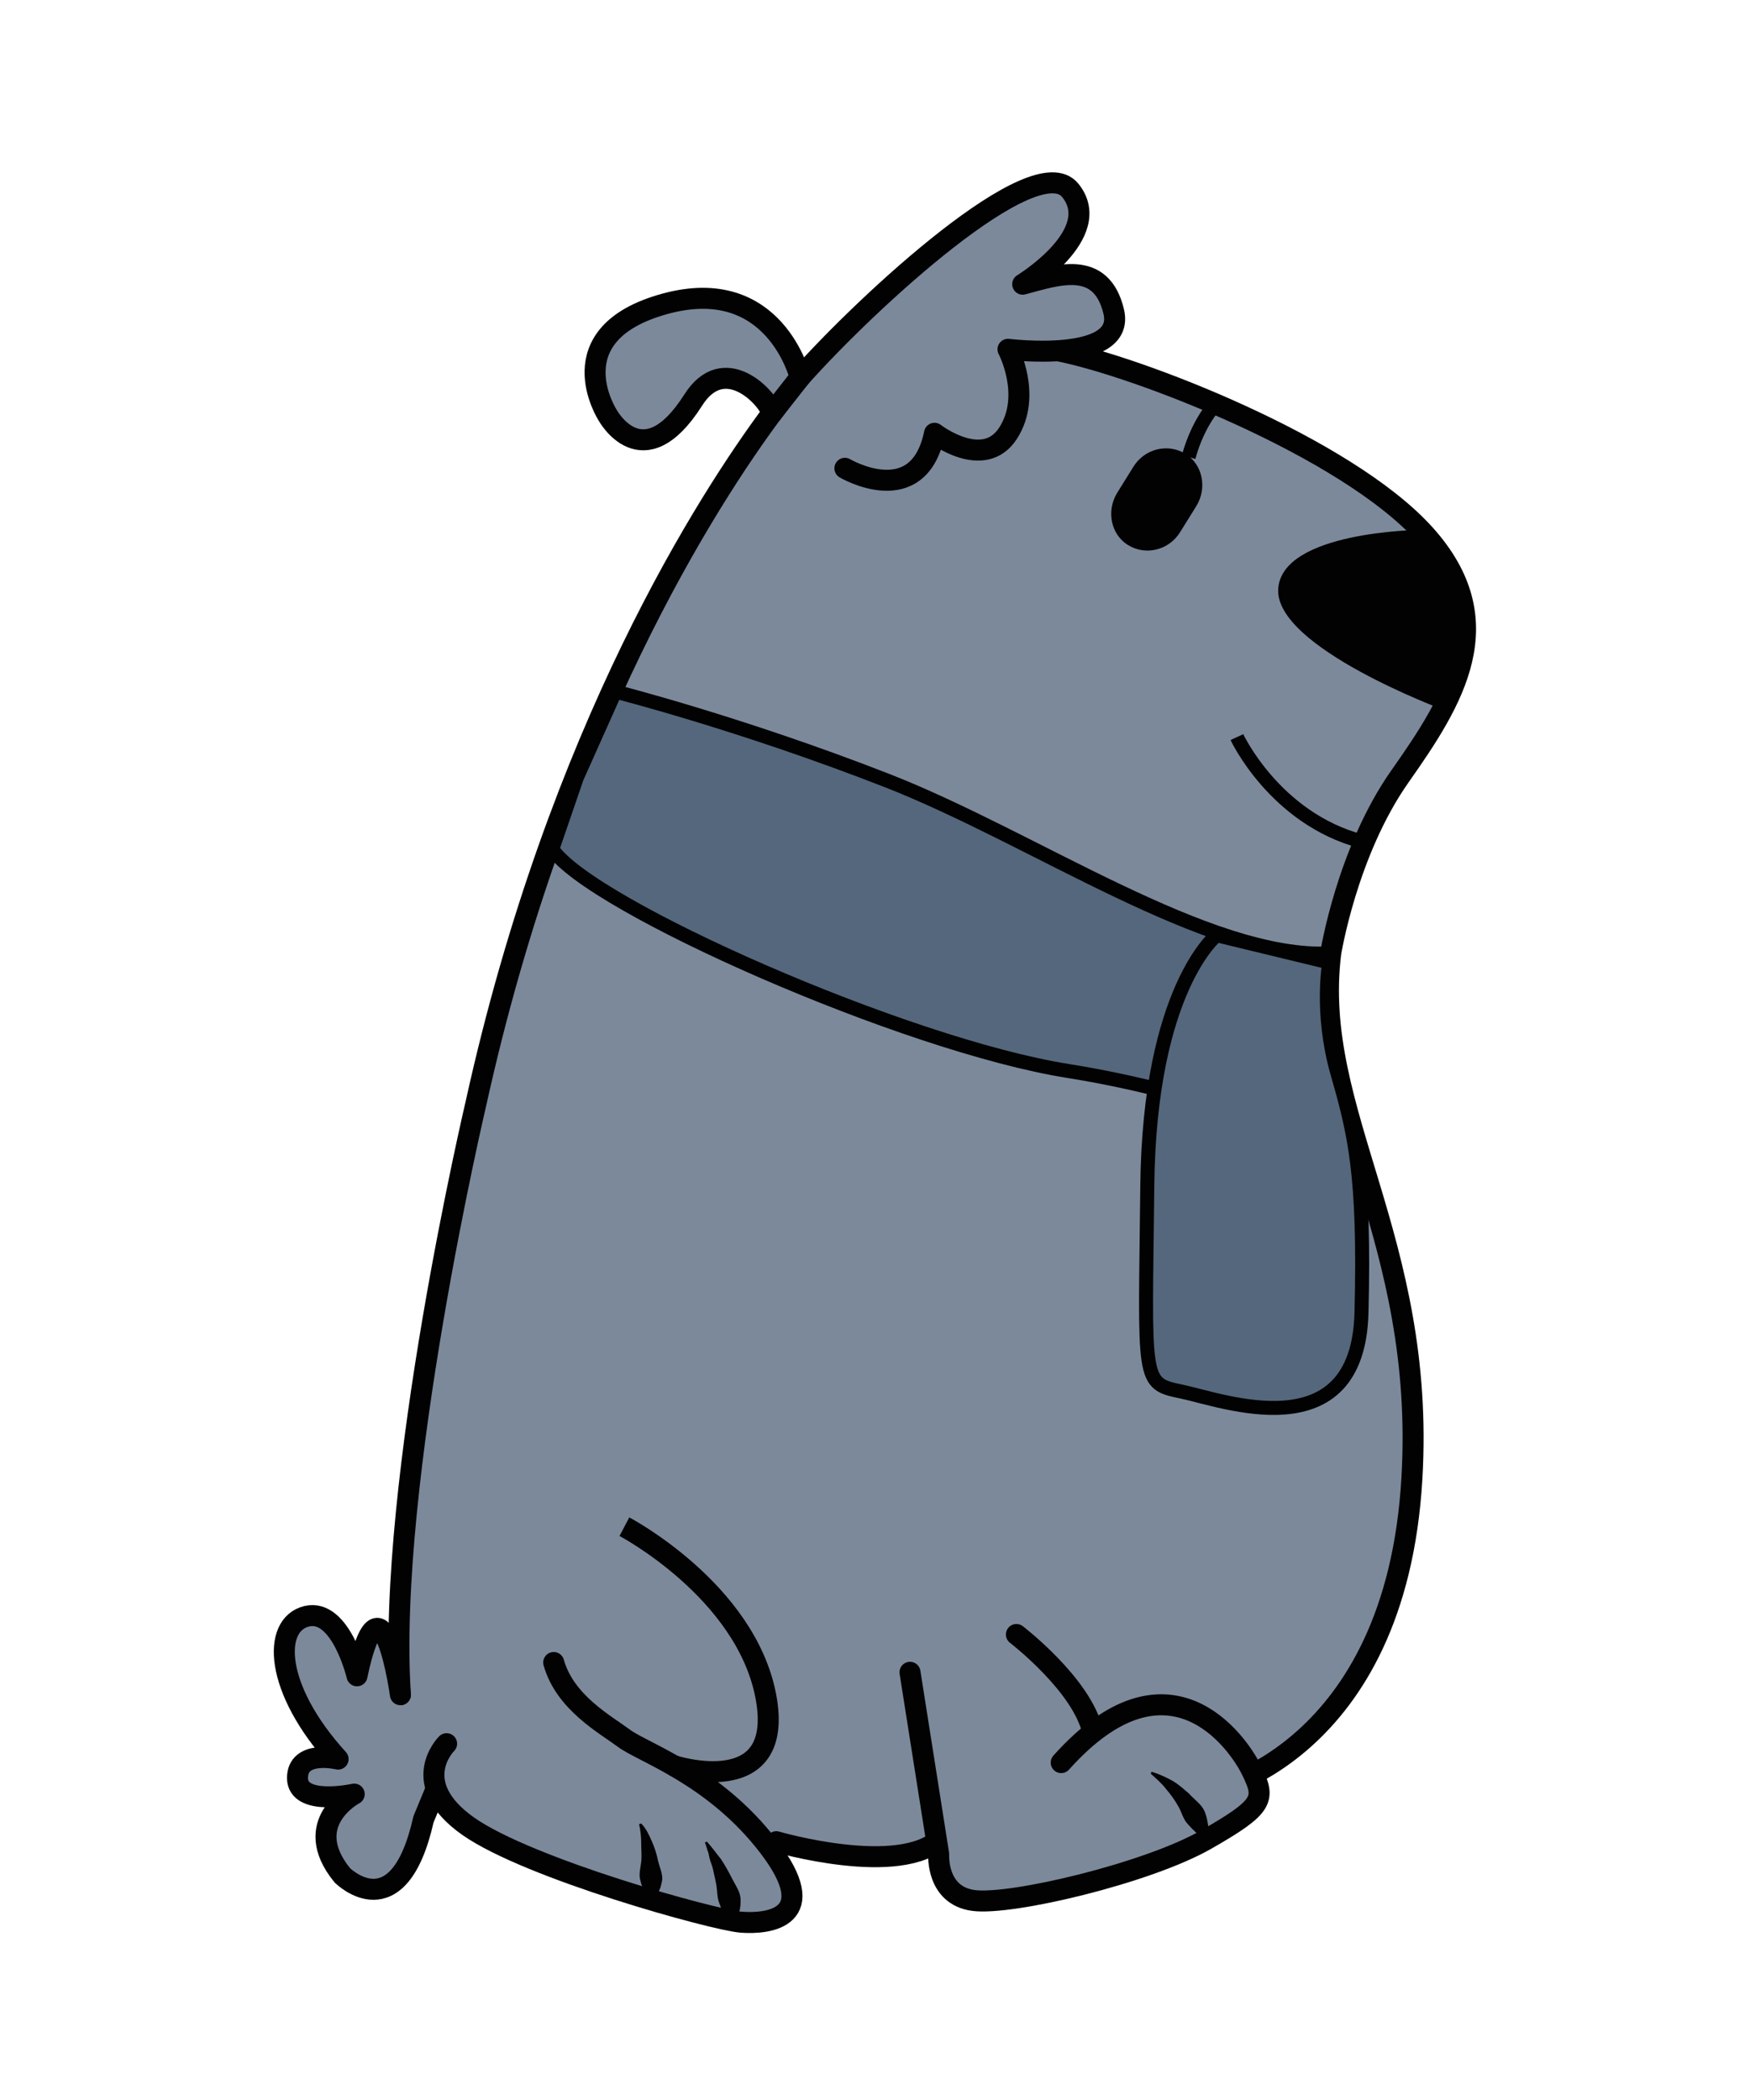 <?xml version="1.0" encoding="utf-8"?>
<!-- Generator: Adobe Illustrator 23.1.1, SVG Export Plug-In . SVG Version: 6.00 Build 0)  -->
<svg version="1.1" id="Layer_1" xmlns="http://www.w3.org/2000/svg" xmlns:xlink="http://www.w3.org/1999/xlink" x="0px" y="0px"
	 viewBox="0 0 250 300" style="enable-background:new 0 0 250 300;" xml:space="preserve">
<style type="text/css">
	.st0{fill:#7C899B;}
	.st1{fill:none;stroke:#020202;stroke-width:3;stroke-linecap:round;stroke-linejoin:round;stroke-miterlimit:10;}
	.st2{fill:#7C899B;stroke:#020202;stroke-width:3;stroke-linecap:round;stroke-linejoin:round;stroke-miterlimit:10;}
	.st3{fill:none;stroke:#020202;stroke-width:2;stroke-miterlimit:10;}
	.st4{fill:#020202;}
	.st5{fill:#55677C;stroke:#020202;stroke-width:2;stroke-miterlimit:10;}
	.st6{fill:none;stroke:#020202;stroke-width:3;stroke-miterlimit:10;}
</style>
<g id="_x31_">
	<g>
		<g id="body_1_">
			<path class="st0" d="M206.4,101c10.1-17.8-3.5-35.8-57.4-51c0,0,12,2.1,10.1-6.4s-13.2-3.1-13.2-3.1s12.2-7,6.7-13.6
				s-30.3,19-38.1,26.8l-4.7,5.4c0,0-49.4,63.4-52.9,182.6c0,0-2.9-18.6-6-2.7c0,0-3.5-12.8-8.9-7c-5.4,5.8,5.8,19,5.8,19
				s-5.4-1.2-5.4,2.7c0,3.9,8.1,2.7,8.1,2.7s-7.4,4.3-1.2,11.6c0,0,5.5,5.9,10.2-6.1c-0.1,0.6-0.2,1.3-0.1,2.1l0.9-2.5l2-7L68,259
				l23,9l15,4l5-2l1-2l-2-4c-0.5-0.6,0.9-0.9,0.2-1.6c0,0,0.7,0.4,1.8,0.8V263c0,0,9,3,12,3c1.8,0,3.6-0.4,4.8-0.6
				c0.7-0.3,1.4-0.7,2-1.2c0,0-0.1,0.2-0.3,0.6l4.5-1.8l4,7h7l14-2l14.3-9.5c-0.9-1.7-1.6-2.8-1.6-2.8s21.5-1.6,28.3-38.2
				c5.8-31.2-13.4-62-11.1-79.9S197.2,117.2,206.4,101z"/>
			<path class="st1" d="M110.3,59c-8.9,12-30.5,45.1-42.3,98.6c0,0-12.8,54.3-10.8,84.5"/>
			<path class="st1" d="M172.7,255.9c0,0,26.7-5.2,29-44.7c2-34.3-14.4-52.3-11.6-75c0,0,2.3-14.5,9.9-25.3s14.8-22.1,3.5-34.6
				s-41.1-24-52.4-26.2"/>
		</g>
		<g id="tail_1_">
			<path class="st0" d="M57,243.1c0,0-1.8-20.9-6-3.7c0,0-3.1-11.9-7.8-8.3c-4.8,3.6-1.3,12.9,5.1,20.1c0,0-5.4-1.2-5.8,2.5
				c-0.4,3.7,7.7,2.8,7.7,2.8s-8.2,4.9-0.6,11.8c7.6,6.8,10.9-8.1,10.9-10.6C60.4,255.1,57,243.1,57,243.1z"/>
			<path class="st1" d="M57.2,242.1c0,0-2.7-19.4-6.2-2.7c0,0-2.3-9.7-7.2-8.5s-4.7,10.3,4.5,20.4c0,0-5.8-1.4-5.8,2.7
				s8.1,2.3,8.1,2.3s-7.8,4.1-1.7,11.6c0,0,8,8,11.6-8l1.7-4.1"/>
		</g>
		<g id="hairs_1_">
			<path class="st0" d="M118.9,65.3c0,0,11,9.2,14.6-3.4c0,0,15.8,9.2,10.5-12c0,0,16.9,2.3,15.2-6.4c-1.7-8.7-13.1-2.9-13.1-2.9
				s16.5-10.5,4.2-15c-8.1-3-40,33.5-40,33.5L118.9,65.3z"/>
			<path class="st1" d="M120.7,66.9c0,0,10.5,6.2,12.8-5c0,0,7,5.4,10.5,0s0-12,0-12s16.9,2.1,15.1-5.4s-8.1-5.2-13-3.9
				c0,0,11.8-7.2,6.8-13.4S124,43,114.3,53.9c0,0-1.5,1.7-4,5.1"/>
		</g>
		<path id="ear_1_" class="st2" d="M114.3,53.9c0,0-3.6-14.8-19.3-10.5s-8.2,15.9-8.2,15.9s5,9.2,12.2-2.1c4.4-7,10.6-0.5,11.3,1.8
			L114.3,53.9z"/>
		<path class="st3" d="M176.7,105.3c0,0,5.4,11.6,17.8,14.9"/>
		<path id="nose_1_" class="st4" d="M206.2,101.4c0,0-24-8.9-23.6-17.2s20.2-8.5,20.2-8.5s5.3,6.3,6,10
			C209.7,90.3,210.1,95.5,206.2,101.4z"/>
		<g id="glasses_1_">
			<path class="st4" d="M168.6,76c-1.6,2.6-4.9,3.4-7.4,1.9l0,0c-2.5-1.5-3.2-4.9-1.6-7.5l2.3-3.7c1.6-2.6,4.9-3.4,7.4-1.9l0,0
				c2.5,1.5,3.2,4.9,1.6,7.5L168.6,76z"/>
			<path class="st3" d="M173.7,57.7c0,0-2.5,2.5-3.9,7.6"/>
		</g>
		<g id="scarf_1_">
			<path class="st5" d="M87.9,98.8c0,0,17.8,4.5,38.8,12.7s45.9,25.6,63.4,24.7c0,0-0.5,10.8,1,16.8s3.5,12.8,3.5,12.8
				s-18.7-9.1-42-12.8s-68.3-23.6-73.7-31.7l3.5-10.2L87.9,98.8z"/>
			<path class="st5" d="M173.8,133.6c0,0-9.6,7.6-9.9,35.8s-0.9,28.2,4.9,29.4s25.2,8.6,25.7-11.3c0.5-19.9-1-25.7-3.5-34.4
				c-2.4-8.6-1.1-15.6-1.1-15.6L173.8,133.6z"/>
		</g>
		<g id="leg2_1_">
			<path class="st0" d="M87.2,215.9c0,0,27.9,17.2,21.6,33.9c0,0-7,7.4-14.7,1.2c0,0,19.1,11.8,19,19.5c0,7.7-22.1,0.8-31.3-2.8
				s-29.1-10.4-15.3-21.8C80.4,234.5,69.1,203.2,87.2,215.9z"/>
			<path class="st1" d="M63.8,249.1c0,0-5.7,5.6,3.1,11.8c8.7,6.1,35.1,13.4,39,13.7c3.9,0.3,11.7-0.6,3.9-10.8
				s-18.1-13.5-20.7-15.5c-2.7-2-8.4-5.1-10-10.8"/>
			<path class="st6" d="M89.2,218.1c0,0,17.3,9.1,20.2,24.2c2.9,15.2-13.3,9.9-13.3,9.9"/>
			<g>
				<path class="st0" d="M104.6,274.7c0,0,0.3-4.6-3.7-11.5"/>
				<path class="st4" d="M104.4,274.7c-0.8-1-1.3-1.8-1.6-2.7c-0.4-0.9-0.3-1.9-0.5-2.9c-0.1-0.5-0.2-1-0.3-1.4
					c-0.1-0.5-0.2-1-0.4-1.5s-0.3-1-0.4-1.5c-0.2-0.5-0.3-1-0.5-1.5l0.3-0.1c0.7,0.8,1.3,1.6,2,2.5c0.6,0.9,1.1,1.8,1.6,2.8
					s1.2,1.9,1.2,3c0,0.5,0,1.1-0.2,1.7c-0.1,0.6-0.4,1.1-0.8,1.6L104.4,274.7z"/>
			</g>
			<g>
				<path class="st0" d="M93.1,271.4c0,0,0-7.7-1.7-10.9"/>
				<path class="st4" d="M92.9,271.4c-0.8-0.9-1.2-1.8-1.4-2.7c-0.3-0.9,0-1.8,0.1-2.7s0-1.8,0-2.7c0-0.9-0.1-1.8-0.3-2.7l0.3-0.1
					c0.7,0.7,1.1,1.6,1.5,2.5c0.4,0.9,0.7,1.8,0.9,2.8c0.2,0.9,0.7,1.9,0.6,2.8c-0.1,0.5-0.2,1-0.4,1.4c-0.2,0.5-0.4,1-0.9,1.4
					L92.9,271.4z"/>
			</g>
		</g>
		<path class="st1" d="M110.9,263.1c0,0,17.8,5.2,23.6-0.6"/>
		<g id="leg1_1_">
			<path class="st0" d="M144,232.4c0,0,11.7,9.2,13,14.4c0,0,9.1-8,18.7,1.8c9.6,9.8,1.1,11.8-6.9,16.6s-30.1,9-33.1,4.1s-6-32-6-32
				s-2.7-7.6,1.1-10.1C134.5,224.7,140.2,228.1,144,232.4z"/>
			<path class="st1" d="M130,238.9l4.1,26c0,0-0.4,5.9,5,6.6s24.8-3.9,33.2-8.7c8.4-4.8,8.5-5.8,6.5-9.9s-11.9-18.2-27.2-1.1"/>
			<path class="st1" d="M145.2,233.5c0,0,9.4,7.2,10.9,13.9"/>
			<g>
				<path class="st0" d="M172.4,262.7c0,0-2-6.5-7.8-9.6"/>
				<path class="st4" d="M172.2,262.8c-1.1-0.7-1.8-1.4-2.5-2.2c-0.7-0.7-0.9-1.8-1.4-2.6c-0.5-0.9-1.1-1.7-1.7-2.4
					c-0.6-0.8-1.4-1.5-2.2-2.2l0.1-0.3c1,0.3,2.1,0.8,3,1.3c0.5,0.3,0.9,0.6,1.4,1c0.4,0.4,0.9,0.7,1.2,1.1c0.8,0.8,1.8,1.5,2.1,2.6
					c0.2,0.5,0.3,1.1,0.4,1.7c0,0.6,0,1.2-0.2,1.9L172.2,262.8z"/>
			</g>
		</g>
	</g>
</g>
</svg>
